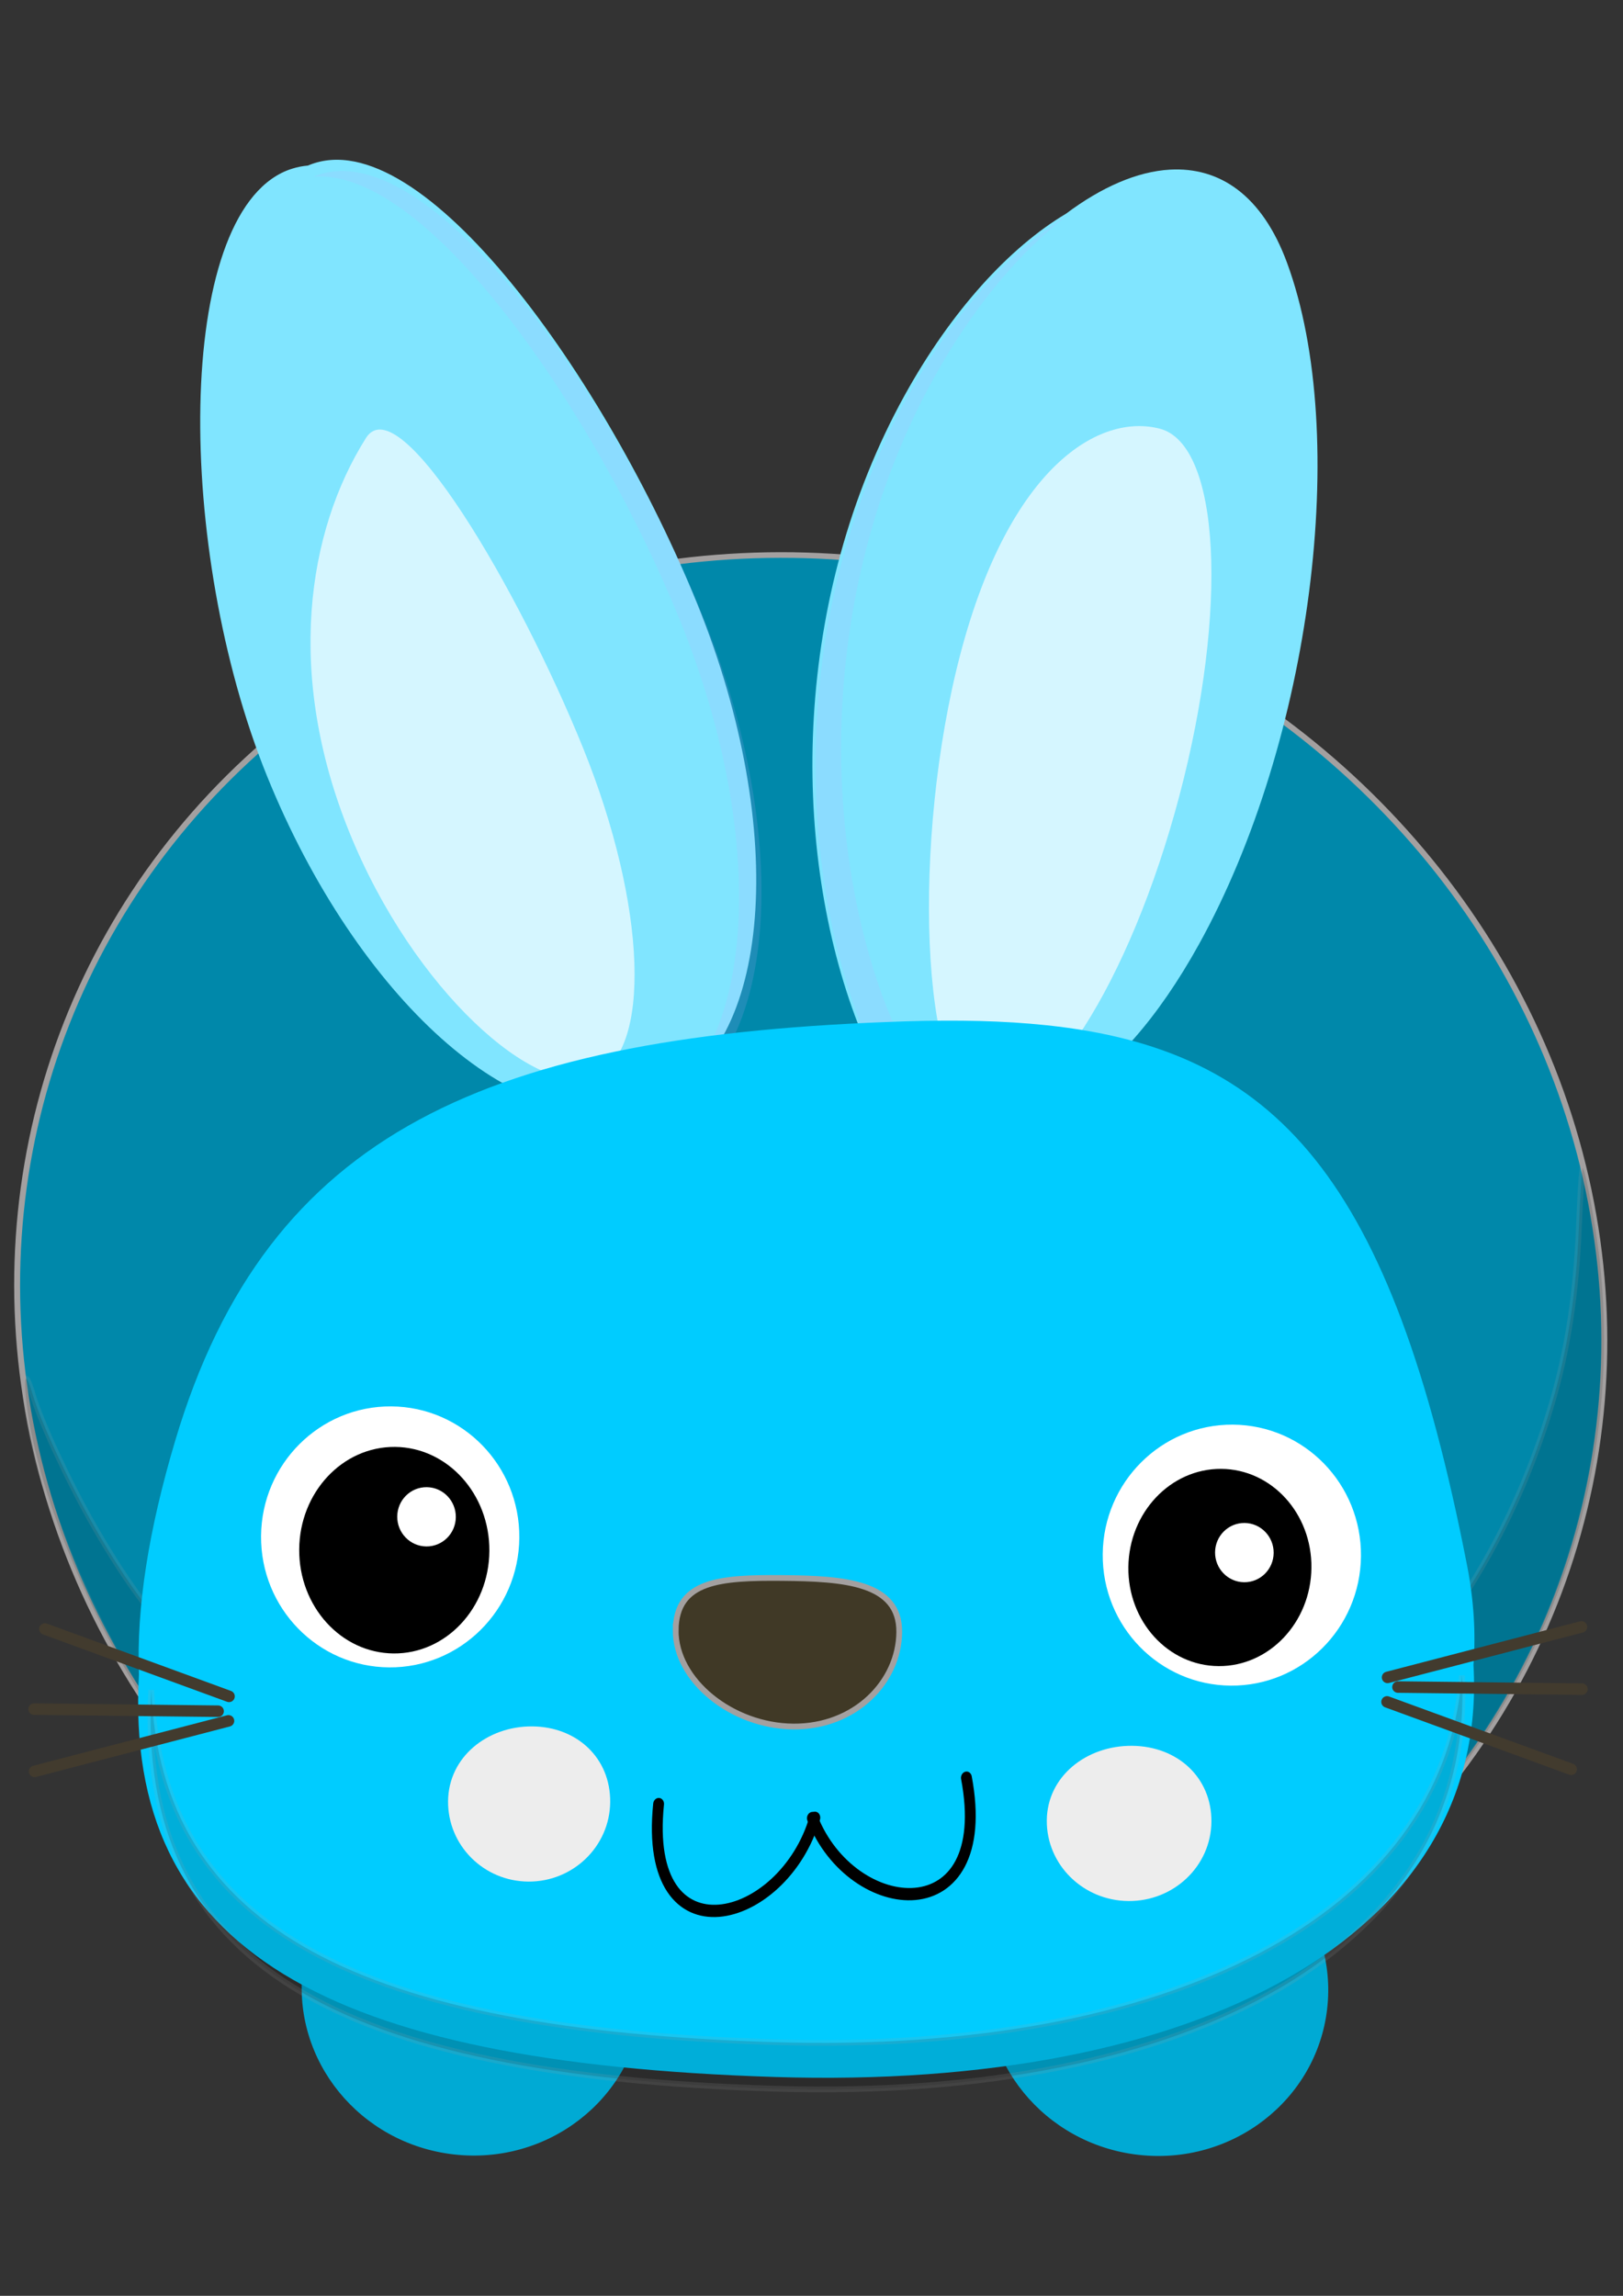 <?xml version="1.0" encoding="UTF-8" standalone="no"?>
<svg
   xmlns:dc="http://purl.org/dc/elements/1.1/"
   xmlns:cc="http://creativecommons.org/ns#"
   xmlns:rdf="http://www.w3.org/1999/02/22-rdf-syntax-ns#"
   xmlns:svg="http://www.w3.org/2000/svg"
   xmlns="http://www.w3.org/2000/svg"
   xmlns:sodipodi="http://sodipodi.sourceforge.net/DTD/sodipodi-0.dtd"
   xmlns:inkscape="http://www.inkscape.org/namespaces/inkscape"
   width="210mm"
   height="297mm"
   viewBox="0 0 210 297"
   version="1.1"
   id="svg8"
   sodipodi:docname="bunny-blue.svg"
   inkscape:version="1.0.2 (e86c8708, 2021-01-15)">
  <rect x="0" y="0" width="210" height="297" fill="#333333" stroke="none"/>
  <defs
     id="defs2" />
  <sodipodi:namedview
     id="base"
     pagecolor="#ffffff"
     bordercolor="#666666"
     borderopacity="1.0"
     inkscape:pageopacity="0.0"
     inkscape:pageshadow="2"
     inkscape:zoom="0.35"
     inkscape:cx="400"
     inkscape:cy="560"
     inkscape:document-units="mm"
     inkscape:current-layer="layer1"
     inkscape:document-rotation="0"
     showgrid="false"
     inkscape:window-width="1252"
     inkscape:window-height="943"
     inkscape:window-x="0"
     inkscape:window-y="23"
     inkscape:window-maximized="0" />
  <g
     inkscape:label="Layer 1"
     inkscape:groupmode="layer"
     id="layer1">
    <ellipse
       ry="98.78"
       rx="101.994"
       cy="41.577"
       cx="197.3"
       transform="matrix(0.691,0.723,-0.756,0.654,0,0)"
       id="path4144-4-6-9"
       style="fill:#0088aa;fill-opacity:1;fill-rule:evenodd;stroke:#a3a0a0;stroke-width:0.746;stroke-miterlimit:4;stroke-dasharray:none;stroke-opacity:1" />
    <path
       inkscape:connector-curvature="0"
       id="path4222-7"
       d="M 21.979,224.762 C 12.625,212.261 4.246,192.253 3.298,180.151 c -0.197,-2.521 0.154,-2.385 0.97,0.375 1.029,3.48 4.748,11.442 7.899,16.912 4.501,7.813 7.94,12.356 14.755,19.486 6.804,7.119 11.246,10.821 18.937,15.784 33.79,21.805 77.125,23.62 110.403,4.626 22.318,-12.739 37.476,-31.758 44.581,-55.936 2.001,-6.808 3.109,-14.094 3.45,-22.678 0.171,-4.295 0.397,-7.718 0.502,-7.608 0.389,0.407 1.717,7.653 2.189,11.943 4.2,38.166 -15.459,74.832 -49.717,92.729 -17.441,9.111 -36.172,13.042 -55.511,11.649 -32.311,-2.327 -61.118,-17.734 -79.778,-42.67 z"
       style="opacity:0.15;fill:#000000;fill-opacity:1;fill-rule:evenodd;stroke:#a3a0a0;stroke-width:0.746;stroke-miterlimit:4;stroke-dasharray:none;stroke-opacity:1" />
    <ellipse
       ry="21.561"
       rx="22.134"
       cy="248.625"
       cx="90.129"
       transform="rotate(6.554)"
       id="path4144-42"
       style="fill:#00aad4;fill-opacity:1;fill-rule:evenodd;stroke:none;stroke-width:0.664" />
    <ellipse
       ry="21.561"
       rx="22.134"
       cy="238.567"
       cx="178.127"
       transform="rotate(6.554)"
       id="path4144-4-7"
       style="fill:#00aad4;fill-opacity:1;fill-rule:evenodd;stroke:none;stroke-width:0.664" />
    <path
       style="fill:#80e5ff;fill-opacity:1;stroke:none;stroke-width:0.746"
       d="m 37.818,21.817 c -0.233,0.073 -0.475,0.155 -0.703,0.247 -14.591,5.908 -14.389,49.128 -2.574,78.308 11.673,28.828 32.701,47.588 47.277,42.334 1.176,-0.17 2.322,-0.466 3.427,-0.913 14.591,-5.908 16.844,-34.352 5.03,-63.529 C 78.46,49.087 54.598,15.442 40.006,21.35 c -0.055,0.022 -0.108,0.046 -0.162,0.069 -0.695,0.058 -1.364,0.19 -2.026,0.398 z"
       id="path3829-4-4"
       inkscape:connector-curvature="0" />
    <path
       style="opacity:0.15;fill:#ccaaff;fill-opacity:1;stroke:none;stroke-width:0.746"
       d="m 41.38,22.558 c -0.233,0.073 -0.454,0.149 -0.682,0.241 -0.053,0.022 -0.109,0.047 -0.162,0.069 14.688,-1.234 36.414,30.142 47.518,57.565 11.813,29.177 9.555,57.6 -5.036,63.508 -0.186,0.075 -0.368,0.137 -0.556,0.205 1.186,-0.169 2.361,-0.453 3.475,-0.904 14.591,-5.908 16.823,-34.346 5.009,-63.523 C 79.315,50.998 56.023,17.948 41.38,22.558 Z"
       id="path4159-0-5"
       inkscape:connector-curvature="0" />
    <path
       inkscape:connector-curvature="0"
       style="fill:#d5f6ff;fill-opacity:1;stroke:none;stroke-width:0.746"
       sodipodi:nodetypes="sssss"
       d="m 45.215,107.697 c 8.278,20.443 24.249,34.553 31.707,31.534 7.458,-3.02 6.793,-22.04 -1.484,-42.483 C 67.16,76.305 51.646,49.854 47.354,56.659 39.713,68.774 36.937,87.253 45.215,107.697 Z"
       id="path3850-5-6" />
    <path
       style="fill:#80e5ff;fill-opacity:1;stroke:none;stroke-width:0.746"
       d="m 151.385,21.945 c -4.238,0.239 -8.853,2.255 -13.447,5.697 -7.333,4.359 -14.857,12.588 -20.862,23.452 -14.525,26.28 -14.713,57.896 -6.469,80.287 5.772,15.678 16.556,18.825 27.487,10.29 5.747,-3.26 11.68,-9.819 17.067,-19.564 14.525,-26.277 19.608,-65.732 11.364,-88.123 -3.22,-8.747 -8.734,-12.4 -15.14,-12.038 z"
       id="path4157-2"
       inkscape:connector-curvature="0" />
    <path
       style="opacity:0.15;fill:#ccaaff;fill-opacity:1;stroke:none;stroke-width:0.746"
       d="m 138.148,27.862 c -7.274,4.387 -14.713,12.588 -20.667,23.36 -14.525,26.28 -14.713,57.896 -6.469,80.287 5.776,15.689 16.57,18.826 27.508,10.267 -9.756,5.546 -19.006,1.574 -24.196,-12.522 -8.244,-22.391 -8.056,-54.006 6.469,-80.287 5.052,-9.139 11.173,-16.425 17.355,-21.105 z"
       id="path4157-2-0"
       inkscape:connector-curvature="0" />
    <path
       inkscape:connector-curvature="0"
       style="fill:#d5f6ff;fill-opacity:1;stroke:none;stroke-width:0.746"
       sodipodi:nodetypes="sssss"
       d="m 124.31,84.434 c -6.401,24.191 -5.174,56.578 2.605,58.636 7.778,2.058 19.273,-15.884 25.673,-40.075 6.401,-24.191 5.284,-45.47 -2.494,-47.529 -7.778,-2.058 -19.384,4.776 -25.784,28.967 z"
       id="path3850-6-8-7" />
    <path
       id="path4155-8"
       d="m 135.457,132.637 c -5.511,-0.585 -11.541,-0.719 -18.139,-0.513 -53.982,1.689 -82.703,14.169 -94.64,54.226 -3.453,11.585 -5.037,21.634 -4.698,30.275 -1.998,35.722 24.38,50.227 82.31,52.067 54.561,1.734 92.4,-18.222 90.361,-53.311 0.315,-4.081 0.049,-8.389 -0.837,-12.924 -9.782,-50.093 -24.599,-66.661 -54.357,-69.821 z"
       style="fill:#00ccff;fill-opacity:1;stroke:none;stroke-width:0.746"
       inkscape:connector-curvature="0" />
    <path
       inkscape:connector-curvature="0"
       id="path4155-8-3"
       d="m 189.154,216.75 c -2.46,31.31 -38.367,48.967 -88.787,47.441 -53.407,-1.616 -79.484,-14.452 -80.796,-45.562 -1.873,35.498 23.991,49.864 80.726,51.58 53.564,1.621 90.756,-18.41 88.857,-53.46 z"
       style="opacity:0.15;fill:#000000;fill-opacity:1;stroke:#a3a0a0;stroke-width:0.746;stroke-miterlimit:4;stroke-dasharray:none;stroke-opacity:1" />
    <path
       id="path3827-8-9"
       d="m 87.428,210.894 c -0.055,6.438 7.226,12.392 15.214,12.461 7.987,0.068 13.656,-5.775 13.711,-12.213 0.055,-6.438 -7.144,-6.936 -15.131,-7.004 -7.987,-0.068 -13.738,0.319 -13.793,6.757 z"
       sodipodi:nodetypes="sssss"
       style="fill:#403926;fill-opacity:1;stroke:#a3a0a0;stroke-width:0.746;stroke-miterlimit:4;stroke-dasharray:none;stroke-opacity:1"
       inkscape:connector-curvature="0" />
    <path
       id="path4024-2-2"
       d="m 135.445,235.492 c -0.049,5.714 4.679,10.387 10.561,10.437 5.882,0.05 10.69,-4.541 10.739,-10.255 0.049,-5.714 -4.38,-9.776 -10.262,-9.826 -5.882,-0.05 -10.989,3.929 -11.038,9.644 z"
       sodipodi:nodetypes="sssss"
       style="fill:#ededed;fill-opacity:1;stroke:none;stroke-width:0.746"
       inkscape:connector-curvature="0" />
    <path
       id="path4024-3-9-4"
       d="m 57.976,232.997 c -0.058,5.713 4.591,10.376 10.383,10.417 5.793,0.04 10.536,-4.558 10.594,-10.271 0.058,-5.713 -4.297,-9.766 -10.09,-9.806 -5.793,-0.04 -10.829,3.948 -10.887,9.66 z"
       sodipodi:nodetypes="sssss"
       style="fill:#ededed;fill-opacity:1;stroke:none;stroke-width:0.746"
       inkscape:connector-curvature="0" />
    <g
       style="stroke:#000000;stroke-width:1.56;stroke-miterlimit:4;stroke-dasharray:none;stroke-opacity:1"
       transform="matrix(0.898,-0.077,0.042,1.014,-395.891,-187.04)"
       id="g4309-9">
      <path
         inkscape:connector-curvature="0"
         style="fill:none;stroke:#000000;stroke-width:1.56;stroke-linecap:round;stroke-linejoin:round;stroke-miterlimit:4;stroke-dasharray:none;stroke-opacity:1"
         sodipodi:nodetypes="cc"
         d="m 536.886,457.144 c -5.116,13.322 -25.624,16.541 -22.353,-3.451"
         id="path3902-2-0-6" />
      <path
         id="use4287-7"
         d="m 536.533,457.144 c 5.116,13.322 25.624,16.541 22.353,-3.451"
         sodipodi:nodetypes="cc"
         style="fill:none;stroke:#000000;stroke-width:1.56;stroke-linecap:round;stroke-linejoin:round;stroke-miterlimit:4;stroke-dasharray:none;stroke-opacity:1"
         inkscape:connector-curvature="0" />
    </g>
    <g
       style="stroke:none"
       id="g4145"
       transform="matrix(0.741,0.085,-0.085,0.741,-530.881,-188.584)">
      <ellipse
         ry="31.748"
         rx="32.613"
         cy="398.938"
         cx="407.236"
         transform="matrix(-0.683,0.073,0.075,0.709,1081.797,114.619)"
         style="fill:#ffffff;stroke:none"
         id="path3766-6-9-4" />
      <ellipse
         ry="31.748"
         rx="32.613"
         cy="398.938"
         cx="407.236"
         transform="matrix(-0.503,0.053,0.06,0.561,1015.448,184.016)"
         style="fill:#000000;stroke:none"
         id="path3766-2-2-8-9" />
      <ellipse
         ry="31.748"
         rx="32.613"
         cy="398.938"
         cx="407.236"
         transform="matrix(-0.155,0.016,0.017,0.161,895.781,352.271)"
         style="fill:#ffffff;stroke:none"
         id="path3766-6-9-4-2" />
    </g>
    <g
       style="stroke:none"
       id="g4140"
       transform="matrix(0.741,0.085,-0.085,0.741,-530.881,-188.584)">
      <ellipse
         ry="31.748"
         rx="32.613"
         cy="398.938"
         cx="407.236"
         transform="matrix(-0.683,0.073,0.075,0.709,1227.215,101.125)"
         style="fill:#ffffff;stroke:none"
         id="path3766-21-6" />
      <ellipse
         ry="31.748"
         rx="32.613"
         cy="398.938"
         cx="407.236"
         transform="matrix(-0.484,0.053,0.055,0.536,1152.337,180.651)"
         style="fill:#000000;stroke:none"
         id="path3766-2-4-7" />
      <ellipse
         ry="31.748"
         rx="32.613"
         cy="398.938"
         cx="407.236"
         transform="matrix(-0.155,0.016,0.017,0.161,1037.44,342.271)"
         style="fill:#ffffff;stroke:none"
         id="path3766-6-9-4-2-9" />
    </g>
    <g
       transform="matrix(0.588,0.068,-0.068,0.588,-384.985,-106.152)"
       id="g3863">
      <path
         style="fill:#403926;fill-opacity:1;fill-rule:evenodd;stroke:#423b2e;stroke-width:2.519;stroke-linecap:round;stroke-linejoin:round;stroke-miterlimit:4;stroke-dasharray:none;stroke-opacity:1"
         d="m 1010.121,432.759 40.833,-15.833"
         id="path3857"
         inkscape:connector-curvature="0" />
      <path
         style="fill:#403926;fill-opacity:1;fill-rule:evenodd;stroke:#423b2e;stroke-width:2.519;stroke-linecap:round;stroke-linejoin:round;stroke-miterlimit:4;stroke-dasharray:none;stroke-opacity:1"
         d="m 249.167,274.035 40,-4.167"
         id="path3859"
         inkscape:connector-curvature="0"
         transform="translate(763.454,160.557)" />
      <path
         style="fill:#403926;fill-opacity:1;fill-rule:evenodd;stroke:#423b2e;stroke-width:2.519;stroke-linecap:round;stroke-linejoin:round;stroke-miterlimit:4;stroke-dasharray:none;stroke-opacity:1"
         d="m 1010.621,438.092 41.667,10"
         id="path3861"
         inkscape:connector-curvature="0" />
    </g>
    <g
       transform="matrix(-0.588,-0.068,0.068,-0.588,594.087,545.771)"
       id="g3863-6">
      <path
         style="fill:#403926;fill-opacity:1;fill-rule:evenodd;stroke:#423b2e;stroke-width:2.519;stroke-linecap:round;stroke-linejoin:round;stroke-miterlimit:4;stroke-dasharray:none;stroke-opacity:1"
         d="m 1010.121,432.759 40.833,-15.833"
         id="path3857-7"
         inkscape:connector-curvature="0" />
      <path
         style="fill:#403926;fill-opacity:1;fill-rule:evenodd;stroke:#423b2e;stroke-width:2.519;stroke-linecap:round;stroke-linejoin:round;stroke-miterlimit:4;stroke-dasharray:none;stroke-opacity:1"
         d="m 249.167,274.035 40,-4.167"
         id="path3859-8"
         inkscape:connector-curvature="0"
         transform="translate(763.454,160.557)" />
      <path
         style="fill:#403926;fill-opacity:1;fill-rule:evenodd;stroke:#423b2e;stroke-width:2.519;stroke-linecap:round;stroke-linejoin:round;stroke-miterlimit:4;stroke-dasharray:none;stroke-opacity:1"
         d="m 1010.621,438.092 41.667,10"
         id="path3861-0"
         inkscape:connector-curvature="0" />
    </g>
  </g>
</svg>
